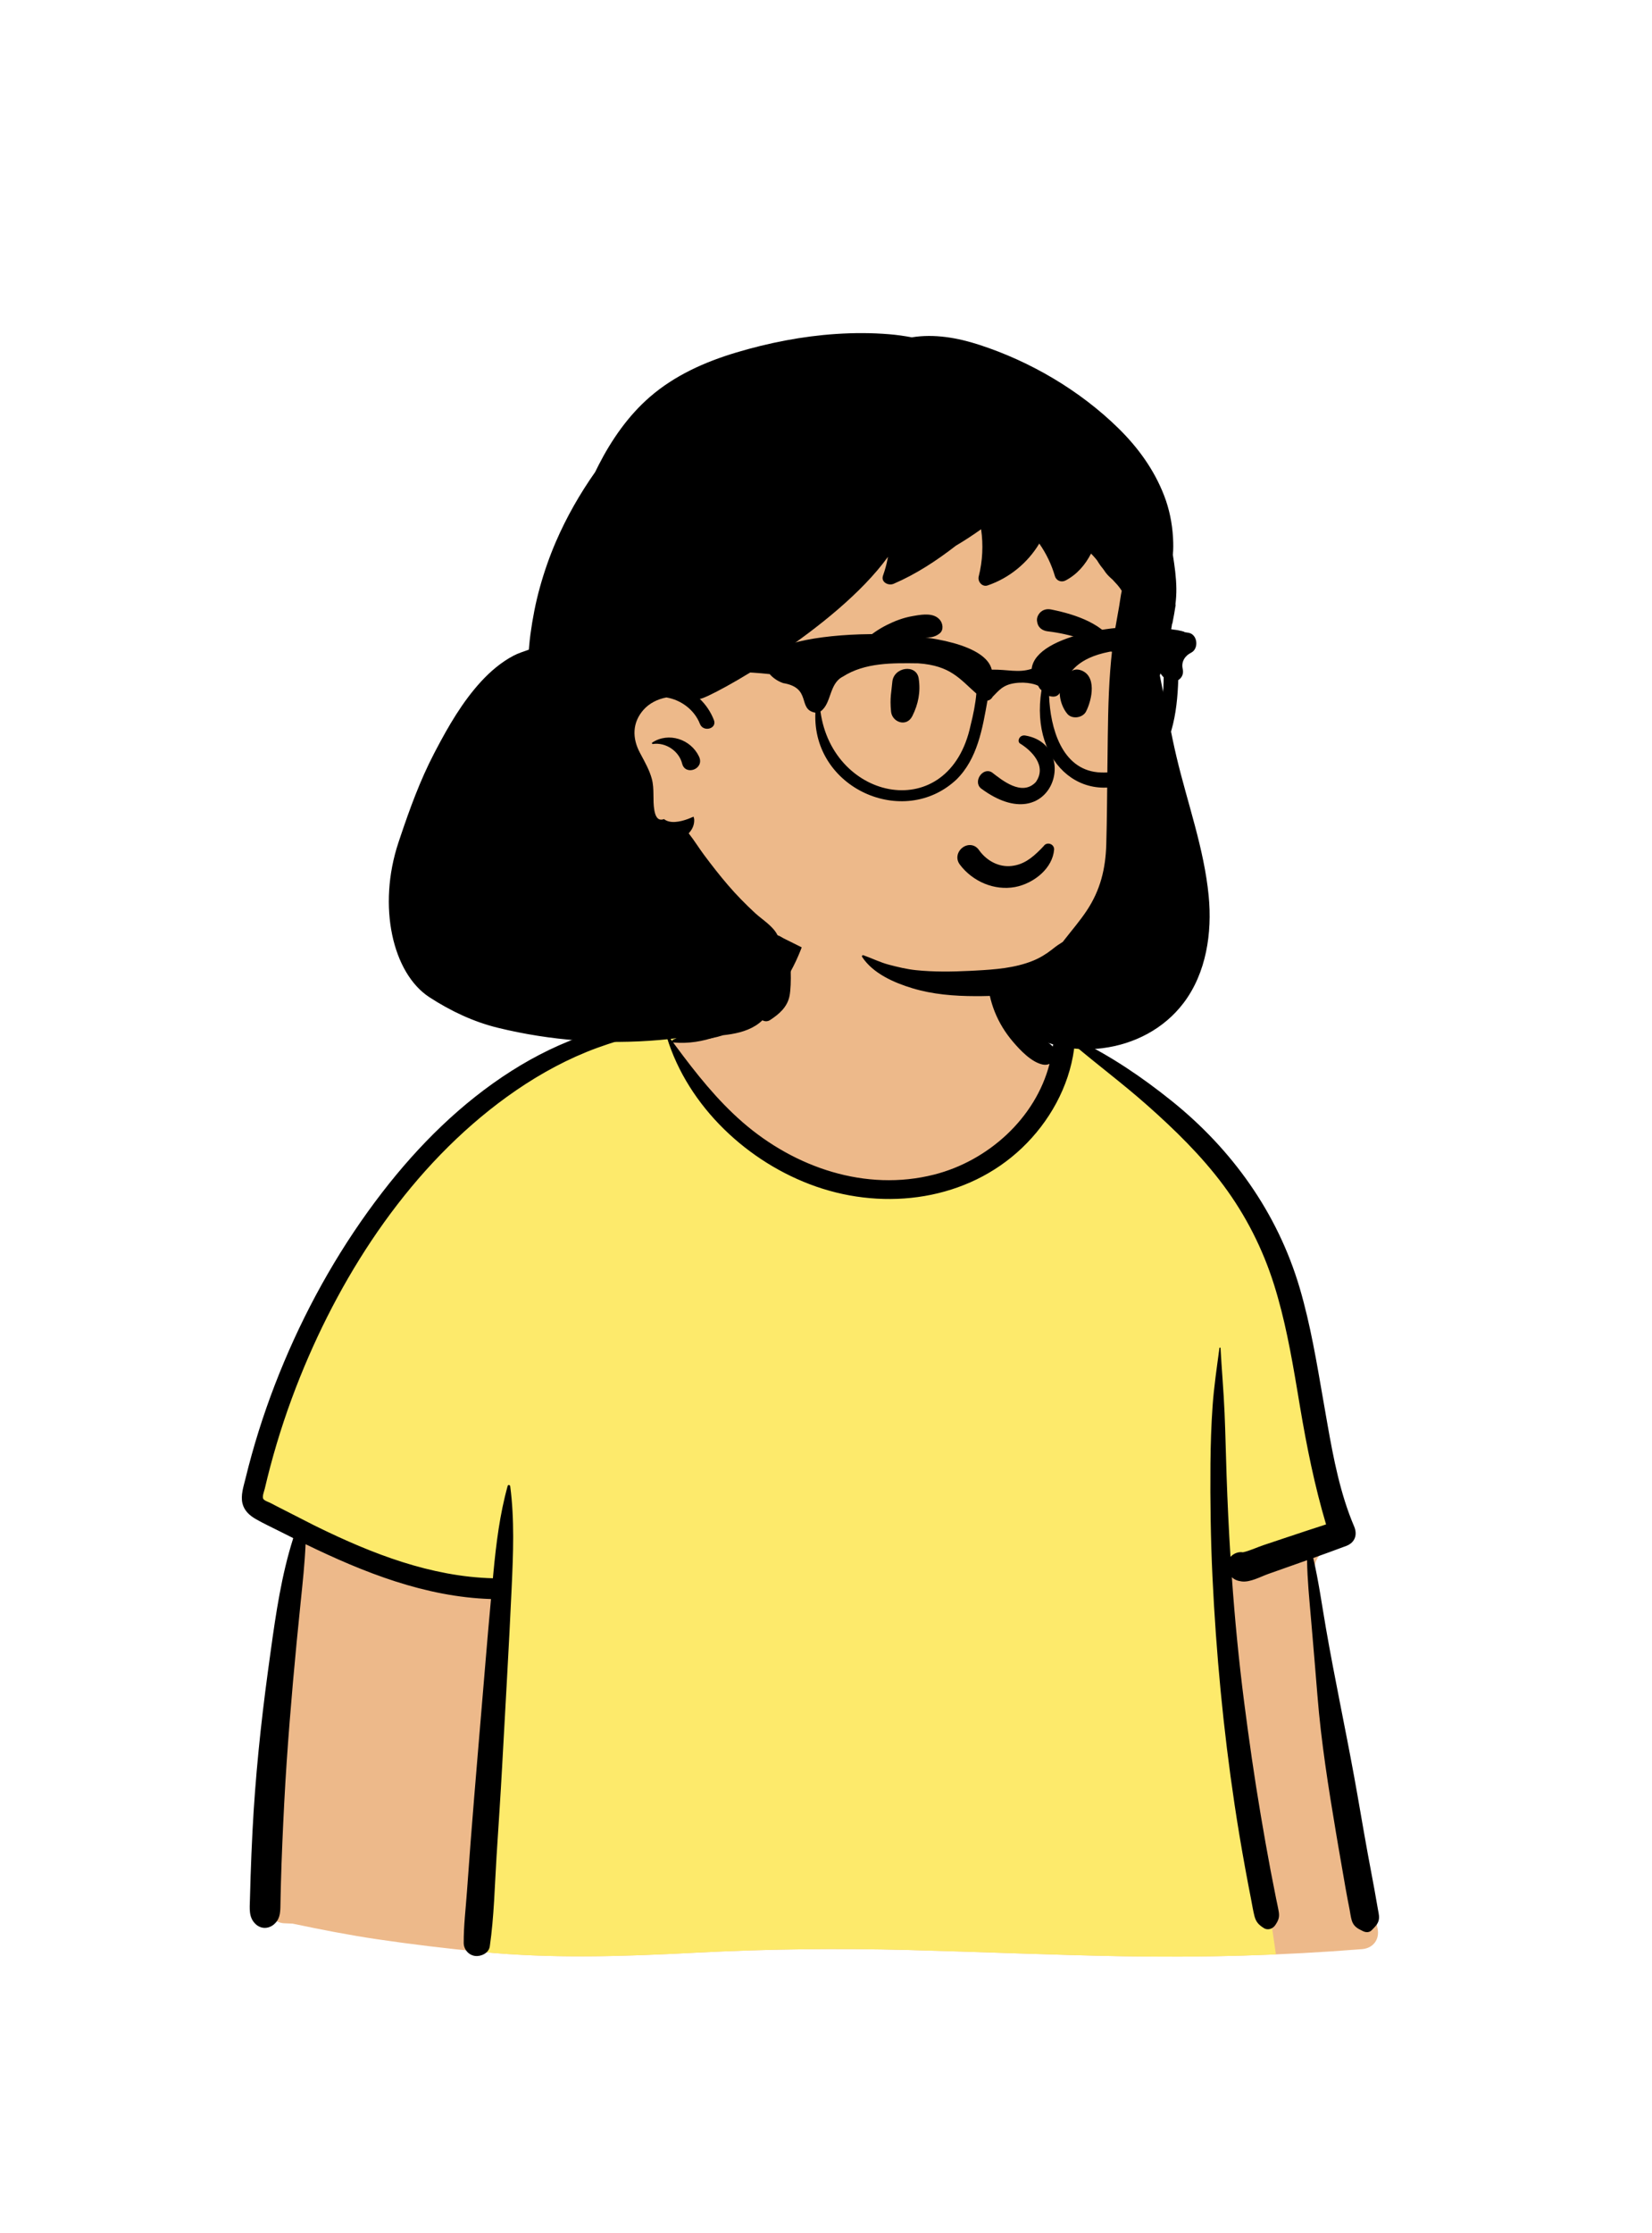 <svg width="399" height="539" viewBox="0 0 399 539" fill="none" xmlns="http://www.w3.org/2000/svg">
<path fill-rule="evenodd" clip-rule="evenodd" d="M323.292 418.49C321.878 410.506 320.582 402.501 319.405 394.479C318.845 390.671 318.3 386.859 317.81 383.04C317.467 380.365 316.944 377.306 318.764 375.325C321.325 372.536 323.652 370.149 323.965 366.154C324.26 362.396 322.989 358.298 322.194 354.65C320.528 346.999 318.453 339.443 316.16 331.958C313.831 324.353 311.278 316.821 308.687 309.302C306.265 302.273 303.937 295.18 300.782 288.435C294.795 275.636 284.667 266.158 272.149 259.829C269.036 258.255 262.687 252.636 259.434 251.378C256.444 250.221 256.455 253.599 253.512 252.327C251.159 251.31 248.969 249.953 247.652 247.682C246.221 245.215 242.635 241.766 242.089 238.895C240.932 232.81 242.185 227.63 237.842 223.05C233.986 218.983 228.804 216.197 223.442 214.701C211.645 211.411 195.913 213.711 188.796 224.673C185.397 229.908 184.209 236.235 179.622 240.507C175.617 244.237 176.513 246.787 171.325 248.71C171.031 248.819 163.068 247.111 162.774 247.22C157.099 246.006 151.675 249.405 146.468 251.378C138.706 254.318 131.316 258.146 124.373 262.695C110.373 271.868 98.382 283.779 88.497 297.257C78.53 310.847 70.797 326.079 65.29 341.999C63.953 345.866 62.752 349.78 61.692 353.732C61.099 355.944 60.466 358.238 61.188 360.502C61.778 362.355 63.092 363.734 64.635 364.846C66.726 366.353 70.921 367.332 70.839 370.363C70.777 372.667 69.995 375.092 69.613 377.369C69.159 380.081 68.786 382.809 68.413 385.532C66.716 397.93 65.394 410.397 64.81 422.9C64.235 435.21 63.758 447.772 64.612 460.079C64.668 460.891 64.91 461.635 65.3 462.265C64.936 462.405 64.908 463.084 65.362 463.18C65.679 463.247 65.996 463.314 66.314 463.382C66.974 463.881 67.797 464.188 68.744 464.217C69.386 464.238 70.028 464.267 70.67 464.3C77.439 465.714 84.207 467.051 91.064 468.063C99.4 469.293 107.76 470.296 116.146 471.112C133.378 472.787 150.474 472.231 167.729 471.328C184.957 470.427 202.175 470.216 219.42 470.664C236.681 471.113 253.936 471.864 271.201 472.172C290.49 472.514 309.749 471.988 328.981 470.454C331.618 470.244 333.25 468.146 332.73 465.527C329.614 449.836 326.082 434.249 323.292 418.49Z" fill="#EDB98A"/>
<path fill-rule="evenodd" clip-rule="evenodd" d="M146.468 251.378L146.845 251.233C151.936 249.244 157.236 246.035 162.774 247.22C162.97 247.147 166.574 247.882 169.042 248.347L166.699 250.793L162.564 251.588C176.829 275.13 193.699 286.901 213.176 286.901C232.653 286.901 247.433 275.13 257.514 251.588L258.89 251.208C259.06 251.247 259.241 251.303 259.434 251.378C262.687 252.636 269.036 258.255 272.15 259.829C284.667 266.158 294.795 275.636 300.782 288.435C303.832 294.955 306.109 301.8 308.445 308.599L308.687 309.302C311.278 316.82 313.832 324.353 316.161 331.958C318.354 339.117 320.347 346.342 321.975 353.652L322.195 354.65C322.989 358.298 324.26 362.395 323.965 366.154C323.854 367.577 323.486 368.796 322.944 369.902L294.731 380.054L308.172 471.726C295.86 472.254 283.537 472.391 271.201 472.171C253.936 471.864 236.682 471.113 219.421 470.664C202.697 470.229 186 470.414 169.295 471.248L165.052 471.465C148.705 472.283 132.486 472.7 116.146 471.111L115.032 471.002L115.032 457.592L120.772 382.923L91.683 377.448L63.128 363.579C62.265 362.716 61.573 361.71 61.188 360.502C60.519 358.405 61.013 356.282 61.561 354.223L61.693 353.732C62.752 349.779 63.953 345.866 65.29 341.999C70.797 326.079 78.53 310.847 88.497 297.257C98.383 283.778 110.373 271.867 124.373 262.695C131.316 258.146 138.706 254.318 146.468 251.378Z" fill="#FDEA6B"/>
<path fill-rule="evenodd" clip-rule="evenodd" d="M157.392 246.834C159.176 246.756 160.994 247.045 162.774 247.22C162.929 247.235 162.988 247.474 162.813 247.511C159.628 248.176 156.479 249.086 153.351 250.011L152.012 250.407C148.485 251.45 145.061 252.527 141.647 253.918C134.842 256.692 128.378 260.435 122.43 264.736C99.525 281.296 82.947 306.37 72.485 332.329C69.644 339.379 67.237 346.604 65.287 353.951C64.813 355.739 64.367 357.533 63.944 359.334C63.82 359.861 63.279 361.213 63.575 361.753C63.838 362.23 64.858 362.525 65.331 362.774L66.931 363.603C70.051 365.211 75.249 367.855 75.77 368.112L76.583 368.512C89.878 375.03 104.084 380.557 119.046 380.94L119.163 379.662C119.83 372.599 120.705 365.498 122.616 358.651C122.719 358.283 123.187 358.407 123.23 358.734C124.294 366.839 123.954 375.008 123.583 383.15C122.925 397.572 122.052 411.986 121.276 426.402C120.887 433.613 120.385 440.82 119.931 448.028C119.477 455.25 119.33 462.646 118.293 469.808C118.062 471.404 116.192 472.273 114.776 472.104C113.209 471.918 112.004 470.538 111.996 468.956C111.977 464.783 112.502 460.561 112.793 456.399C113.07 452.445 113.367 448.492 113.671 444.54C114.784 430.115 116.063 415.707 117.247 401.288C117.666 396.174 118.12 391.065 118.586 385.956C102.737 385.445 87.929 379.574 73.804 372.715C73.599 377.357 73.106 381.991 72.627 386.614C71.293 399.515 70.116 412.412 69.236 425.353C68.791 431.889 68.467 438.433 68.185 444.978C68.047 448.194 67.934 451.412 67.847 454.63C67.818 455.703 67.792 456.776 67.769 457.849L67.721 460.307C67.681 461.864 67.523 463.306 66.213 464.44C64.882 465.591 63.084 465.653 61.767 464.44C60.004 462.816 60.315 460.604 60.367 458.423C60.411 456.584 60.463 454.745 60.524 452.906C60.646 449.228 60.801 445.551 60.99 441.876C61.651 429.028 62.973 416.231 64.7 403.485L65.375 398.565C66.634 389.419 68.016 380.064 70.831 371.253C69.735 370.708 68.642 370.16 67.553 369.608C65.623 368.631 63.626 367.713 61.749 366.634C60.26 365.778 58.975 364.604 58.561 362.871C58.099 360.94 58.806 358.829 59.275 356.945L59.316 356.78C59.777 354.883 60.273 352.995 60.796 351.115C62.917 343.491 65.541 336.016 68.612 328.723C74.759 314.122 82.695 300.251 92.388 287.71C101.113 276.421 111.42 266.183 123.501 258.504C129.407 254.75 135.7 251.668 142.356 249.489C145.468 248.47 148.853 247.584 152.11 247.22C153.867 247.023 155.626 246.911 157.392 246.834ZM188.995 223.698C191.115 221.422 195.326 223.777 194.308 226.791C191.915 233.882 188.102 240.35 182.153 245.01C176.561 249.39 169.892 252.234 162.71 251.627C162.655 251.622 162.607 251.608 162.564 251.588L163.183 252.428C168.042 259.001 173.168 265.482 179.346 270.854C191.934 281.8 209.073 287.704 225.623 283.504C238.644 280.2 250.116 269.904 253.489 256.782C253.006 256.999 252.431 257.073 251.8 256.936C249.101 256.35 246.428 253.511 244.687 251.475C242.804 249.273 241.333 246.895 240.255 244.208C238.282 239.289 237.649 232.955 240.343 228.19C240.676 227.603 241.443 227.932 241.508 228.505L241.61 229.4C242.13 233.866 242.777 238.186 244.882 242.257C245.913 244.249 247.148 246.193 248.651 247.862C249.456 248.754 250.328 249.607 251.27 250.355C252.187 251.085 253.298 251.612 254.12 252.448L254.271 252.609L254.275 252.58C254.483 250.812 255.723 250.033 256.936 250.082C258.11 250.129 259.489 250.646 260.023 250.894L260.073 250.917C268.263 254.849 275.806 259.973 282.904 265.658C297.583 277.415 308.582 292.785 313.911 310.884C316.526 319.767 318.027 328.92 319.611 338.03L320.587 343.612C322.065 352.023 323.717 360.599 327.055 368.423C327.918 370.446 327.253 372.344 325.136 373.14C322.492 374.134 319.839 375.096 317.181 376.047C318.486 381.645 319.282 387.437 320.259 393.063C322.338 405.022 324.884 416.904 327.068 428.847C328.184 434.954 329.191 441.081 330.306 447.188C330.843 450.129 331.404 453.066 331.949 456.005C332.242 457.59 332.509 459.181 332.789 460.768L332.837 461.031C332.998 461.869 333.2 462.735 332.969 463.573C332.707 464.528 331.961 465.204 331.295 465.889C330.747 466.453 329.954 466.457 329.283 466.149L329.062 466.047C327.862 465.485 326.923 464.926 326.497 463.573C326.228 462.716 326.131 461.751 325.955 460.868C325.617 459.176 325.297 457.482 324.994 455.783C324.39 452.383 323.799 448.981 323.223 445.577L322.684 442.389C320.836 431.401 319.08 420.347 318.193 409.244C317.799 404.318 317.382 399.396 316.961 394.474L316.645 390.782C316.245 386.109 315.757 381.317 315.688 376.581L314.098 377.145L306.344 379.886C304.422 380.566 301.974 381.958 299.904 381.705C298.892 381.581 298.119 381.262 297.523 380.682C298.237 390.759 299.204 400.819 300.492 410.827C301.664 419.933 302.963 429.027 304.498 438.08C305.258 442.563 306.039 447.041 306.887 451.508C307.311 453.741 307.749 455.972 308.2 458.2C308.425 459.312 308.692 460.425 308.868 461.546C309.068 462.829 308.715 463.619 307.998 464.675C307.409 465.542 306.231 465.988 305.276 465.389C304.011 464.595 303.352 463.908 302.979 462.463C302.641 461.15 302.436 459.78 302.174 458.45C301.691 455.996 301.225 453.539 300.774 451.078C299.832 445.933 298.963 440.774 298.187 435.601C295.453 417.375 293.719 398.997 292.843 380.588C292.41 371.506 292.277 362.416 292.353 353.324C292.393 348.664 292.545 343.991 292.875 339.342C293.208 334.637 293.903 330.025 294.523 325.365C294.545 325.201 294.776 325.191 294.786 325.365C295.079 330.59 295.54 335.809 295.765 341.047C295.98 346.046 296.075 351.052 296.246 356.052C296.471 362.625 296.783 369.202 297.195 375.774C297.943 374.957 299.069 374.486 300.196 374.67C301.829 374.327 303.587 373.47 305.144 372.95L311.012 370.99C314.098 369.959 317.183 368.936 320.279 367.943C317.511 358.631 315.614 349.18 313.995 339.591L313.273 335.278C311.844 326.79 310.303 318.297 307.714 310.077C304.992 301.435 300.919 293.401 295.515 286.125C290.189 278.954 283.709 272.64 277.037 266.734C271.325 261.678 265.215 257.113 259.389 252.196C259.45 252.522 259.463 252.881 259.41 253.275C258.171 262.341 253.442 270.783 246.851 277.063C233.61 289.678 214.01 292.295 197.063 286.38C180.67 280.657 166.177 267.105 161.056 250.336C160.968 250.049 161.353 249.935 161.507 250.146C161.791 250.535 162.076 250.924 162.362 251.314C162.343 251.159 162.423 250.991 162.614 250.917C168.589 248.61 174.456 245.338 178.934 240.71C181.117 238.454 183.022 235.898 184.526 233.141C185.246 231.821 185.893 230.454 186.409 229.041L186.541 228.675C187.166 226.905 187.689 225.1 188.995 223.698Z" fill="black"/>
<path fill-rule="evenodd" clip-rule="evenodd" d="M234.806 114.477C194.529 113.004 156.042 140.131 143.084 178.473C142.142 181.481 145.073 184.29 148.029 183.782C145.005 199.04 151.614 219.577 168.828 221.741C172.354 222.187 175.899 221.93 179.43 222.255C182.577 222.544 199.709 232.202 206.125 234.465C219.632 239.193 253.621 238.327 267.142 234.465C267.635 235.587 278.135 192.434 280.526 179.055C281.398 173.258 273.43 168.966 274.018 162.993C274.773 155.319 283.729 145.963 280.985 138.658C273.752 120.065 252.761 114.877 234.806 114.477Z" fill="#EDB98A"/>
<path fill-rule="evenodd" clip-rule="evenodd" d="M214.803 80.678C216.613 80.829 218.432 81.085 220.221 81.421C225.656 80.531 231.28 81.52 236.55 83.235C248.893 87.25 260.775 94.222 270.077 103.323C274.864 108.008 278.781 113.406 281.192 119.683C282.417 122.868 283.106 126.266 283.306 129.672L283.328 130.084C283.384 131.214 283.409 132.569 283.274 133.911C283.705 136.62 284.089 139.351 284.118 142.091C284.132 143.361 284.05 144.628 283.896 145.886L283.948 146.006C283.725 147.509 283.458 149.005 283.155 150.494L283.079 150.593C283.037 150.895 282.989 151.197 282.944 151.499C282.779 152.264 282.606 153.028 282.423 153.789C282.027 155.436 281.589 157.072 281.116 158.699C281.034 158.984 281.113 159.209 281.268 159.356C280.924 160.594 280.547 161.823 280.13 163.039C280.335 164.102 280.542 165.166 280.761 166.226C281.906 171.739 282.875 177.287 284.177 182.768C286.816 193.893 290.826 204.838 291.929 216.275C292.786 225.144 291.362 234.841 285.86 242.087C281.118 248.329 273.986 252.015 266.283 252.997C262.598 253.471 258.818 253.253 255.214 252.32L254.821 252.217C253.015 251.729 250.718 250.967 249.04 249.739C247.221 249.097 245.502 247.912 244.466 246.755C243.053 245.173 241.509 242.469 241.894 240.221C239.791 240.393 237.674 240.442 235.591 240.435C230.461 240.424 225.285 240.018 220.35 238.524C215.948 237.191 210.817 234.964 208.213 230.945C208.091 230.755 208.294 230.482 208.507 230.556C210.611 231.296 212.577 232.295 214.747 232.86C216.882 233.414 219.017 233.936 221.218 234.164C225.522 234.609 229.89 234.549 234.208 234.336L235.691 234.258C240.311 234.01 245.086 233.657 249.408 231.923C251.103 231.244 252.673 230.295 254.104 229.167L254.328 228.988C255.095 228.364 255.886 227.838 256.691 227.34C256.806 227.192 256.922 227.045 257.037 226.894C258.867 224.541 260.834 222.272 262.483 219.785C265.758 214.851 267.022 209.724 267.193 203.839C267.373 197.627 267.393 191.407 267.467 185.193L267.494 183.123C267.589 176.017 267.603 168.887 268.149 161.8C268.4 158.507 268.758 155.229 269.309 151.975L269.429 151.279L270.318 146.26C270.532 145.051 270.657 143.805 270.93 142.602C270.623 142.097 270.268 141.611 269.856 141.148C269.476 140.721 269.091 140.307 268.706 139.895L268.428 139.65C267.794 139.083 267.249 138.542 266.739 137.761L266.615 137.568C266.067 136.905 265.55 136.212 265.093 135.449L265.008 135.301C264.894 135.158 264.781 135.014 264.663 134.873C264.296 134.431 263.912 134.014 263.515 133.615C262.122 136.311 260.151 138.648 257.361 140.108C256.352 140.636 255.121 140.184 254.791 139.06C253.956 136.223 252.688 133.586 251.011 131.197C248.21 135.868 243.769 139.521 238.536 141.304C237.228 141.749 236.076 140.374 236.383 139.147C237.327 135.373 237.515 131.535 236.961 127.741C234.985 129.156 232.948 130.488 230.855 131.723C226.2 135.329 221.267 138.575 215.841 140.905C214.588 141.444 212.701 140.539 213.271 138.925C213.75 137.567 214.145 136.185 214.397 134.767L214.453 134.439C214.455 134.429 214.455 134.419 214.457 134.409C201.891 151.78 171.418 168.52 169.079 168.681L169.015 168.681C170.476 170.08 171.655 171.807 172.426 173.792C173.236 175.878 169.933 176.786 169.079 174.792L169.052 174.725C167.737 171.342 164.487 168.917 160.951 168.344C158.813 168.733 156.793 169.766 155.414 171.332C152.702 174.415 152.677 178.132 154.529 181.639L154.8 182.15C155.803 184.024 156.858 185.901 157.423 187.959C158.112 190.484 157.591 193.044 158.042 195.566L158.067 195.699C158.281 196.821 158.743 198.096 160.076 197.789C160.179 197.765 160.278 197.733 160.377 197.699C160.658 197.924 160.996 198.109 161.417 198.232C162.449 198.534 163.589 198.387 164.616 198.144C165.608 197.909 166.571 197.54 167.498 197.109C167.6 197.363 167.664 197.628 167.67 197.884C167.701 199.188 167.162 200.262 166.333 201.135C167.656 202.811 168.786 204.656 170.06 206.367C171.89 208.822 173.763 211.225 175.754 213.55C177.826 215.973 180.083 218.263 182.424 220.427C184.066 221.942 186.778 223.562 187.807 225.761C188.99 226.13 189.994 227.038 190.362 228.532C191.03 231.239 191.226 237.584 190.701 240.337C190.18 243.065 188.192 244.766 185.994 246.204C185.385 246.604 184.696 246.562 184.136 246.264C183.642 246.744 183.086 247.186 182.449 247.579C180.097 249.034 177.364 249.564 174.655 249.869C170.998 251.04 167.054 251.349 163.155 250.619C161.881 250.77 160.608 250.907 159.33 251.019C146.262 252.159 132.978 251.188 120.232 248.07C114.384 246.639 108.862 244.038 103.717 240.698C94.85 234.94 91.097 218.78 96.242 203.33L96.649 202.112C98.968 195.21 101.468 188.345 104.82 181.906L105.22 181.14C108.3 175.267 111.689 169.4 116.19 164.5C118.444 162.049 121.061 159.822 124.019 158.265C125.141 157.674 126.452 157.264 127.733 156.8L127.759 156.478L127.787 156.158C127.871 155.129 127.979 154.101 128.117 153.077C128.634 149.244 129.364 145.468 130.401 141.74C131.44 138.006 132.716 134.336 134.252 130.778C136.815 124.843 140.033 119.213 143.748 113.93C144.013 113.384 144.282 112.841 144.558 112.301C147.69 106.167 151.746 100.318 156.978 95.79C162.984 90.593 170.218 87.366 177.766 85.1C185.595 82.754 193.763 81.148 201.921 80.608C206.215 80.324 210.516 80.32 214.803 80.678ZM157.549 179.22C161.479 176.642 166.833 178.409 168.825 182.597C170.263 185.63 165.507 187.338 164.755 184.315C164.006 181.285 160.79 179.114 157.699 179.577C157.486 179.612 157.353 179.346 157.549 179.22Z" fill="black"/>
<path fill-rule="evenodd" clip-rule="evenodd" d="M237.827 213.293C235.469 212.331 233.366 210.727 231.828 208.678C231.293 207.965 231.155 207.213 231.267 206.525C231.393 205.751 231.851 205.05 232.475 204.58C233.101 204.108 233.884 203.875 234.642 203.994C235.3 204.097 235.955 204.457 236.473 205.204L236.581 205.354C237.496 206.591 238.687 207.605 240.045 208.26C241.353 208.89 242.816 209.184 244.331 209.013C247.215 208.687 249.203 207.128 251.316 205.01C251.578 204.742 251.84 204.466 252.103 204.186C252.269 203.932 252.5 203.769 252.756 203.683C253.041 203.588 253.363 203.593 253.658 203.696C253.942 203.795 254.196 203.983 254.366 204.234C254.528 204.472 254.62 204.765 254.59 205.103C254.397 207.298 253.249 209.258 251.619 210.796C249.809 212.504 247.409 213.686 245.149 214.101C242.66 214.557 240.124 214.23 237.827 213.293ZM246.324 179.429C248.972 181.039 253.007 184.793 250.158 188.784C246.805 192.302 241.976 188.268 239.597 186.443C237.391 185.029 234.912 188.666 236.959 190.317C254.152 203.046 261.129 179.85 247.663 177.537C246.18 177.282 245.63 178.931 246.324 179.429ZM215.514 164.622C215.806 160.99 221.338 160.165 221.888 163.759C222.381 166.979 221.801 169.936 220.351 172.835C218.965 175.604 215.482 174.312 215.219 171.791C214.866 168.411 215.332 166.882 215.514 164.622ZM257.621 163.014C258.392 162.004 259.505 161.315 260.84 161.704C265.008 162.922 263.779 168.84 262.315 171.72C261.52 173.284 258.949 173.681 257.787 172.304C255.893 170.058 254.986 165.573 257.394 163.36C257.459 163.246 257.532 163.131 257.621 163.014ZM220.292 148.73L220.95 148.614C222.987 148.262 225.52 147.924 226.961 149.561C227.725 150.43 227.988 152.044 226.961 152.875C225.154 154.337 223.156 153.77 220.991 153.894C219.207 153.997 217.492 154.292 215.773 154.783C212.002 155.861 208.929 157.828 205.709 159.989C205.286 160.272 204.855 159.732 205.057 159.336C206.916 155.695 210.519 152.704 214.127 150.881C216.053 149.907 218.161 149.1 220.292 148.73ZM253.821 147.098L254.325 147.202C259.809 148.348 266.934 150.638 269.531 156.024C269.63 156.786 269.526 156.949 269.441 157.056L269.412 157.092C269.342 157.183 269.286 157.308 268.956 157.412C268.865 157.39 268.772 157.367 268.679 157.342C267.488 157.03 266.546 156.601 265.635 156.155L264.646 155.668C263.499 155.105 262.342 154.563 261.115 154.163C258.498 153.31 255.807 152.708 253.073 152.387C252.481 152.318 251.91 152.118 251.46 151.775C251.033 151.45 250.706 150.999 250.558 150.401C250.365 149.626 250.42 149.039 250.836 148.341C251.148 147.816 251.596 147.452 252.109 147.243C252.633 147.03 253.229 146.98 253.821 147.098Z" fill="black"/>
<path fill-rule="evenodd" clip-rule="evenodd" d="M275.895 182.568C273.534 185.74 269.156 186.751 265.118 186.402C256.41 185.564 253.669 175.673 253.384 167.986C259.223 169.629 252.89 157.995 272.852 156.715C279.889 156.129 277.949 160.379 281.058 163.484C280.994 170.001 279.909 177.082 275.895 182.568ZM234.417 175.08C229.275 199.157 201.121 193.43 198.164 171.726C200.895 169.799 200.175 165.039 203.568 163.315C208.945 159.879 215.667 160.026 221.773 160.107C229.578 160.643 231.802 163.876 235.811 167.404C235.618 169.76 235.062 172.552 234.417 175.08ZM287.048 152.728C286.759 152.68 286.47 152.634 286.181 152.592C285.956 152.464 285.691 152.365 285.383 152.306C284.68 152.128 283.981 152.007 283.284 151.943C273.278 149.691 250.129 152.888 249.174 161.427C245.987 162.491 243.23 161.538 239.536 161.633C236.725 149.882 188.123 151.541 185.786 158.625C185.777 158.623 185.768 158.621 185.759 158.618C183.513 157.923 180.202 158.09 177.632 157.98C172.143 157.865 166.648 158.354 161.277 159.512C151.221 161.11 137.496 162.981 144.49 175.539C144.491 175.542 144.492 175.544 144.494 175.546L144.495 175.545C145.701 176.781 147.746 175.786 147.822 174.113C145.471 168.164 150.782 167.449 154.868 165.74C165.036 162.087 175.389 161.58 185.905 162.71C186.696 163.642 187.896 164.454 189.165 164.879C196.197 166.046 192.491 171.262 196.936 172.02C196.119 190.202 218.193 200.126 230.983 188.174C236.089 183.182 237.307 175.786 238.491 169.119C239.117 168.978 239.515 168.636 239.747 168.183C241.253 166.68 242.199 165.292 245.176 164.879C248.153 164.467 250.445 165.295 250.755 165.548C250.833 165.706 250.917 165.863 251.014 166.021C251.15 166.257 251.336 166.444 251.546 166.592C248.606 184.697 262.661 196.147 276.851 186.756C283.016 180.957 284.319 172.078 284.576 164.152C285.412 163.648 285.941 162.671 285.652 161.442C285.253 159.748 286.188 158.281 287.677 157.545C289.612 156.588 289.27 153.096 287.048 152.728Z" fill="black"/>
</svg>
